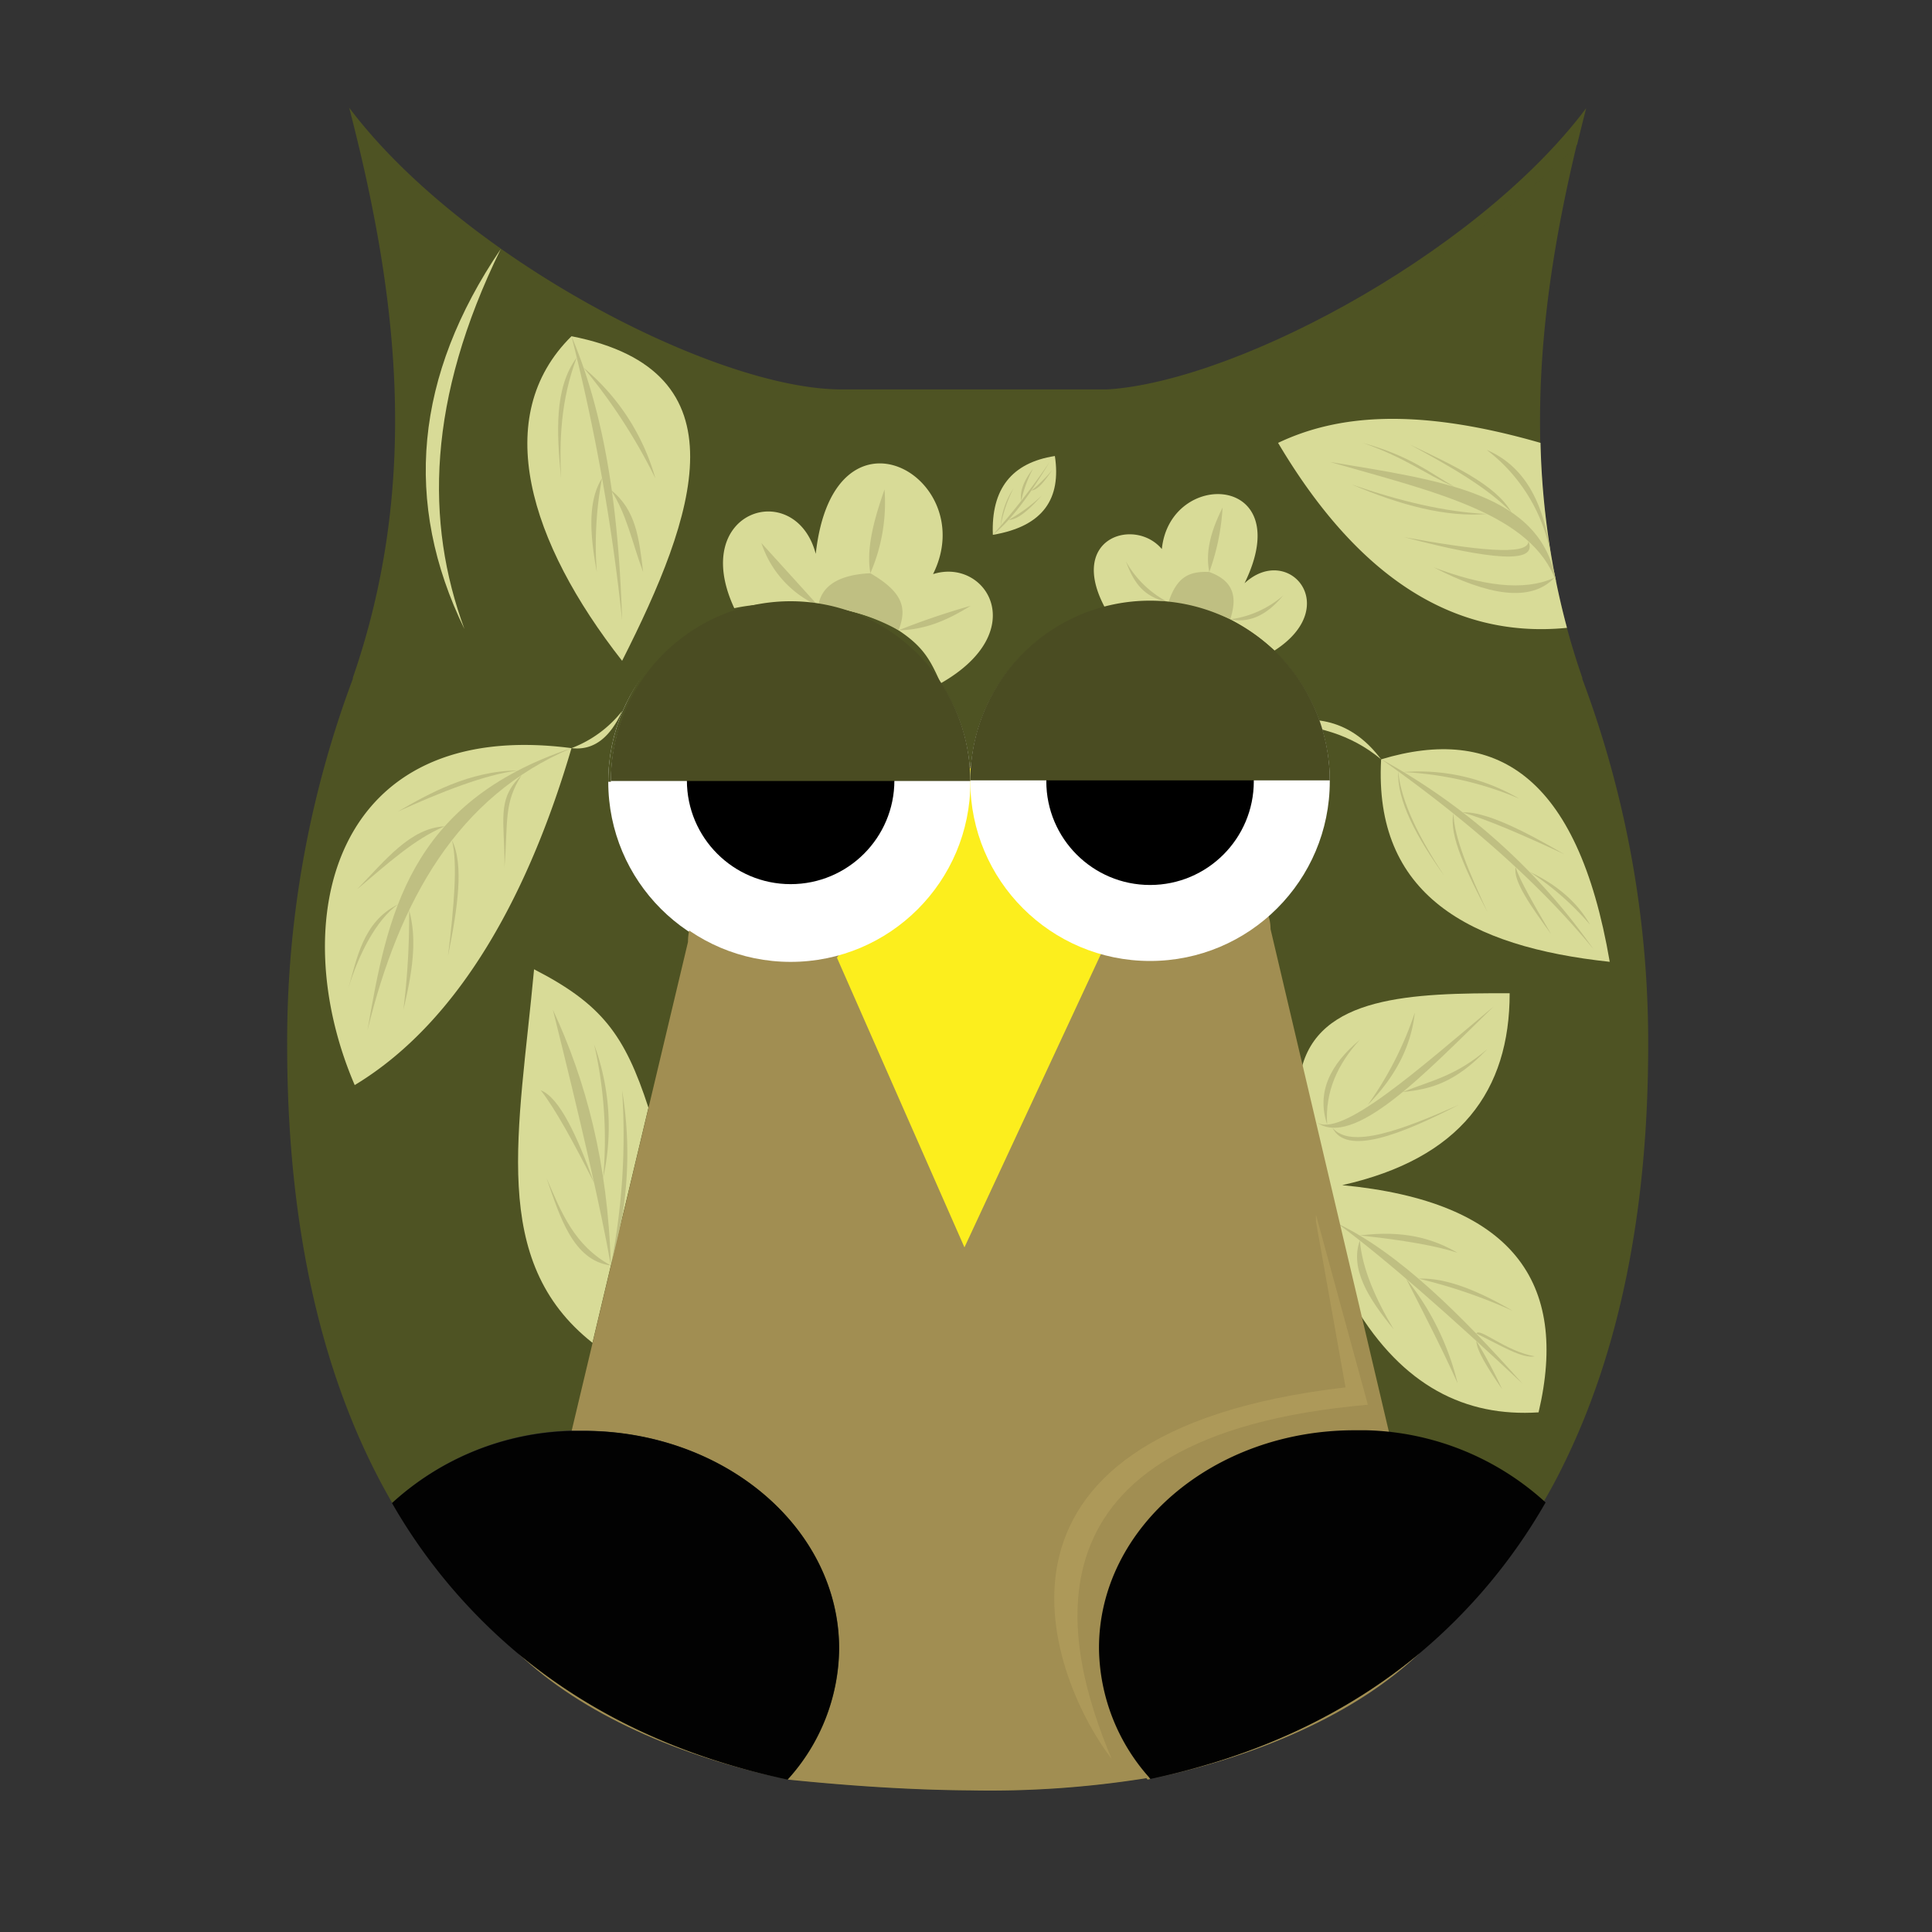 <svg class="owls" id="a47b05a4-e64a-4883-9635-5108b2b016d3" data-name="Layer 1" xmlns="http://www.w3.org/2000/svg" viewBox="0 0 300 300"><rect x="0" y="0" width="300" height="300" fill="#333333" stroke="none"/><defs><style>.a38eee00-0539-43b5-9071-b1dbd21183dc{fill:#4e5323;}.e6eacd03-8576-439d-9448-429a1f696056{fill:#d8db97;}.b75b7fad-3e12-4d31-bc90-48a11fc0f18e{fill:#a18e52;}.a19944cf-9fbe-46f6-abe4-84e2099cd5c1{fill:#fff;}.f9ad8f1f-f71e-4e21-b783-59372c16d6a5{fill:#fdee11;}.b9232cac-7e2c-4af1-b627-1a96b449f3cf{fill:#bfbf82;}.a8d62629-dcee-416c-8625-4805d78080fe{fill:#020202;}.b3cc5df5-a864-4223-ab3d-882a674255d6{fill:#fcee1d;}.b2b68f64-6172-4b4f-885a-0bafbd1a0c16{fill:#4a4c22;}.b6c8f732-e4fb-4dab-98bf-8a539ce9078f{fill:#bba461;opacity:0.5;}</style></defs><path class="a38eee00-0539-43b5-9071-b1dbd21183dc" d="M255.93,162.32c0,25.51-4.41,47.35-13.09,65-1,2.07-2.09,4.08-3.22,6a42.21,42.21,0,0,0-23.76-10.88l.54-.06-.72-.08q-1.71-.21-3.48-.27-.88,0-1.77,0a45.76,45.76,0,0,0-8.44.77q-.31,0-.63.12c-17.81,3.35-31.13,16.87-31.13,33A30.48,30.48,0,0,0,178,276.08a153.72,153.72,0,0,1-27.35,1.9c-8.86-.06-18.35-.66-28.35-1.68a30.6,30.6,0,0,0,8-20.33c0-18.69-17.81-33.84-39.78-33.84q-.89,0-1.77,0A42.78,42.78,0,0,0,60.9,233.37c-10.81-18.63-16.31-42.55-16.31-71.05a160.63,160.63,0,0,1,10.23-57l-.06,0c10.78-31.07,6.69-60.7-.54-88.6,17.41,23.16,57,43.92,76.71,43.75h42c14.8.16,52.41-17.33,71.94-38.13-6.31,26.25-9.2,54,.86,83l-.06,0A160.63,160.63,0,0,1,255.93,162.32Z"/><path class="e6eacd03-8576-439d-9448-429a1f696056" d="M202,166.36c2.57-11.77,17.26-12.16,32.42-12.13,0,15.12-7.62,25.67-26,29.8,26.47,2.52,35.25,15.07,30.49,35.28-11.37.74-21.08-4.09-28.53-16.49Z"/><path class="a38eee00-0539-43b5-9071-b1dbd21183dc" d="M216.41,222.43c-.19,0-.37,0-.55.06h0l-.13,0c-1.29-.16-2.6-.26-3.93-.31q-.89,0-1.77,0a46.83,46.83,0,0,0-8,.69,45.76,45.76,0,0,1,8.44-.77q.88,0,1.77,0,1.77.06,3.48.27Z"/><path class="b75b7fad-3e12-4d31-bc90-48a11fc0f18e" d="M80.5,256.76c11.32,9.44,25.28,16,41.82,19.54-16.89-3.51-31.95-10.15-41.82-19.53Z"/><circle class="a19944cf-9fbe-46f6-abe4-84e2099cd5c1" cx="122.36" cy="121.39" r="27.91"/><circle class="a19944cf-9fbe-46f6-abe4-84e2099cd5c1" cx="178.17" cy="121.52" r="27.91"/><circle cx="122.36" cy="121.39" r="16.11"/><path class="a38eee00-0539-43b5-9071-b1dbd21183dc" d="M150.27,121.39H94.45a27.91,27.91,0,0,1,55.82,0Z"/><circle cx="178.17" cy="121.26" r="16.11"/><path class="a38eee00-0539-43b5-9071-b1dbd21183dc" d="M206.08,121.26H150.27a27.91,27.91,0,1,1,55.81,0Z"/><path class="a38eee00-0539-43b5-9071-b1dbd21183dc" d="M246.3,16.8q-.72,2.81-1.4,5.62C225.37,43.22,187.76,60.71,173,60.55h-3.13C189.64,60.55,229,39.87,246.3,16.8Z"/><path class="b75b7fad-3e12-4d31-bc90-48a11fc0f18e" d="M151.18,129.08l-1,0v0C150.52,129.05,150.85,129.06,151.18,129.08Z"/><path class="a19944cf-9fbe-46f6-abe4-84e2099cd5c1" d="M150.27,121.35v.13c0,.72,0,1.44-.09,2.15a26.86,26.86,0,0,1-1,5.41q-3,0-6,0l5.43-7.85,1.46-2.12a1,1,0,0,1,0,.24c.06.62.08,1.25.08,1.88A.57.57,0,0,1,150.27,121.35Z"/><path class="a38eee00-0539-43b5-9071-b1dbd21183dc" d="M150.27,121.35h55.82a27.91,27.91,0,1,0-55.82,0Z"/><path class="a38eee00-0539-43b5-9071-b1dbd21183dc" d="M150.27,121.22H148.7l1.46-2.12,0,0c0,.23,0,.47,0,.7s0,.68,0,1C150.25,120.94,150.27,121.08,150.27,121.22Z"/><polygon class="f9ad8f1f-f71e-4e21-b783-59372c16d6a5" points="149.6 191.8 130.03 147.86 150.26 118.97 169.97 147.5 149.6 191.8"/><path class="a38eee00-0539-43b5-9071-b1dbd21183dc" d="M201.36,222.94c-17.6,3.48-30.71,16.91-30.71,32.95A30.54,30.54,0,0,0,178.44,276l.18.21-.42.08a1.92,1.92,0,0,1-.18-.22A30.48,30.48,0,0,1,170.23,256C170.23,239.81,183.55,226.29,201.36,222.94Z"/><path class="b75b7fad-3e12-4d31-bc90-48a11fc0f18e" d="M152.26,129.07h-1.59V129h.09l1,0Z"/><path class="b75b7fad-3e12-4d31-bc90-48a11fc0f18e" d="M220.44,256.69c-11.32,9.44-25.28,16-41.82,19.54,16.89-3.51,31.95-10.15,41.82-19.53Z"/><path class="a38eee00-0539-43b5-9071-b1dbd21183dc" d="M94.86,121.18h55.81a27.91,27.91,0,1,0-55.81,0Z"/><path class="b75b7fad-3e12-4d31-bc90-48a11fc0f18e" d="M149.76,129l1,0V129C150.42,129,150.09,129,149.76,129Z"/><path class="a19944cf-9fbe-46f6-abe4-84e2099cd5c1" d="M150.67,121.27v.13c0,.72,0,1.44.09,2.15a26.86,26.86,0,0,0,1,5.41q3,0,6,0l-5.43-7.85L150.78,119a1,1,0,0,0,0,.24c-.06.62-.08,1.25-.08,1.88A.57.57,0,0,0,150.67,121.27Z"/><path class="a38eee00-0539-43b5-9071-b1dbd21183dc" d="M150.67,121.14h1.57L150.78,119l0,0c0,.23,0,.47,0,.71s0,.67,0,1C150.69,120.86,150.67,121,150.67,121.14Z"/><path class="b75b7fad-3e12-4d31-bc90-48a11fc0f18e" d="M150.67,118.9V129l-.91,0h0c-2,0-4.06,0-6.07,0Z"/><path class="e6eacd03-8576-439d-9448-429a1f696056" d="M198.46,112.34c6.2-1.53,11.68-.19,16,5.57-1.17,21,13.63,29.1,35.5,31.44-5-29.23-17.89-36.74-35.5-31.44C209.7,113.94,204.23,112.59,198.46,112.34Z"/><path class="e6eacd03-8576-439d-9448-429a1f696056" d="M243.32,97.49c-18.11,1.8-32.86-8.48-44.86-28.72,9.08-4.32,21.35-5.59,40.75,0A121.48,121.48,0,0,0,243.32,97.49Z"/><path class="e6eacd03-8576-439d-9448-429a1f696056" d="M92,208.51c-16.12-12.72-11.4-32.76-9.07-58C93.44,155.92,97,160.66,100.69,172Z"/><path class="e6eacd03-8576-439d-9448-429a1f696056" d="M96.6,110.41c-1.83,4.07-4.38,6.18-7.86,5.76C82.49,137.5,72,158.28,55.08,168.49c-10.9-25.33-3.62-57.18,33.66-52.32A18.26,18.26,0,0,0,96.6,110.41Z"/><path class="e6eacd03-8576-439d-9448-429a1f696056" d="M88.74,52.21C116,57.56,108,80.08,96.6,102.61,82.19,84.23,76.13,64.65,88.74,52.21Z"/><path class="e6eacd03-8576-439d-9448-429a1f696056" d="M77.75,38.68q-20,29.51-5.63,59C66,81.09,66.33,62,77.75,38.68Z"/><path class="e6eacd03-8576-439d-9448-429a1f696056" d="M154.17,83.05q-.43-10.68,9.63-12.24C164.8,77.37,162.06,81.72,154.17,83.05Z"/><path class="e6eacd03-8576-439d-9448-429a1f696056" d="M146.08,106.1c-1.73-3.82-2.79-6.1-8.12-9.19h0A34.41,34.41,0,0,0,126.45,94V94c-4.11-.25-8.36-.46-12.43.44-7.11-15.27,9.5-20.32,12.65-8.44,2.77-25.08,25.69-11.83,18.21,3.15C153.07,86.53,160.3,98,146.08,106.1Z"/><path class="e6eacd03-8576-439d-9448-429a1f696056" d="M171.55,94.3a32,32,0,0,1,9.89-.76s6.92,1.22,8.74,2.21l0,0a33.6,33.6,0,0,1,7.72,5.27c10.66-6.85,2.13-16.73-4.65-10.45,8.32-17-11.57-17.84-12.84-5.31C176.26,80.29,165.76,83.44,171.55,94.3Z"/><path class="b9232cac-7e2c-4af1-b627-1a96b449f3cf" d="M88.74,116.17C63.35,124.64,60.13,142.31,57.06,160,62,139.82,71,123.67,88.74,116.17Z"/><path class="b9232cac-7e2c-4af1-b627-1a96b449f3cf" d="M80.43,119.65c-7.47,0-14,3.66-18.63,6.36C68.19,123.1,75.37,120.23,80.43,119.65Z"/><path class="b9232cac-7e2c-4af1-b627-1a96b449f3cf" d="M81,120.37c-4,3.8-2.6,7-2.66,14.37C78.89,127.42,78.22,124.69,81,120.37Z"/><path class="b9232cac-7e2c-4af1-b627-1a96b449f3cf" d="M69.05,128.31c-5.36.28-9.21,5.26-13.61,9.79C60.19,134.11,64.31,130.3,69.05,128.31Z"/><path class="b9232cac-7e2c-4af1-b627-1a96b449f3cf" d="M70.18,130.48c1.88,3.75.89,10.51-.61,17.94C70.5,140.68,71.09,134.07,70.18,130.48Z"/><path class="b9232cac-7e2c-4af1-b627-1a96b449f3cf" d="M61.8,140.44c-5.51,2.7-6.41,8.63-7.71,13C55.72,148.13,58.45,142.79,61.8,140.44Z"/><path class="b9232cac-7e2c-4af1-b627-1a96b449f3cf" d="M63.53,141.36c1.33,4.71.4,10-.89,15.43A117.47,117.47,0,0,0,63.53,141.36Z"/><path class="b9232cac-7e2c-4af1-b627-1a96b449f3cf" d="M94.85,196.5c-.46-16-3.9-28.77-9-39.71C90.08,173.74,93.33,187.76,94.85,196.5Z"/><path class="b9232cac-7e2c-4af1-b627-1a96b449f3cf" d="M94.85,196.5a60.09,60.09,0,0,0,1.75-27.2A104.2,104.2,0,0,1,94.85,196.5Z"/><path class="b9232cac-7e2c-4af1-b627-1a96b449f3cf" d="M94.85,196.5c-5.92-.76-7.94-7.7-10-13.6C87.23,188.43,89.2,193.41,94.85,196.5Z"/><path class="b9232cac-7e2c-4af1-b627-1a96b449f3cf" d="M92.26,183.7c-2.67-7.39-5.4-13.28-8.29-14.4C86.22,172.18,89.1,177.44,92.26,183.7Z"/><path class="b9232cac-7e2c-4af1-b627-1a96b449f3cf" d="M93.66,182.9a37,37,0,0,0-1.4-20.71A66.13,66.13,0,0,1,93.66,182.9Z"/><path class="b9232cac-7e2c-4af1-b627-1a96b449f3cf" d="M207.72,190c9.5,4.57,19.08,14.06,28.68,24.84C225.24,204.4,215.28,195.59,207.72,190Z"/><path class="b9232cac-7e2c-4af1-b627-1a96b449f3cf" d="M211.16,191.84c6.8-.86,11.4.49,15.16,2.69Q221.42,192.93,211.16,191.84Z"/><path class="b9232cac-7e2c-4af1-b627-1a96b449f3cf" d="M211.16,192.62c-1.59,4.4,1.36,9.07,5.25,13.79C213.59,201.68,211.52,197,211.16,192.62Z"/><path class="b9232cac-7e2c-4af1-b627-1a96b449f3cf" d="M218.34,198.55a41.48,41.48,0,0,1,8,16.26C224.1,209.81,221.34,204.42,218.34,198.55Z"/><path class="b9232cac-7e2c-4af1-b627-1a96b449f3cf" d="M220.29,198.55c4.25-.18,9.25,1.87,14.61,5A81,81,0,0,0,220.29,198.55Z"/><path class="b9232cac-7e2c-4af1-b627-1a96b449f3cf" d="M229.25,208.21c0,1.43,1.8,4.31,4,7.5A75.25,75.25,0,0,0,229.25,208.21Z"/><path class="b9232cac-7e2c-4af1-b627-1a96b449f3cf" d="M229.25,207.07c.48-1,4.53,2.76,9.07,3.54C236.4,211,233.19,209,229.25,207.07Z"/><path class="b9232cac-7e2c-4af1-b627-1a96b449f3cf" d="M204.34,174.2c5.78,4.33,16.92-7.51,27.59-17.91C220.52,165.81,208.09,177,204.34,174.2Z"/><path class="b9232cac-7e2c-4af1-b627-1a96b449f3cf" d="M206.08,174.61c-1.67-5,.46-9.32,5.06-13.14C207.7,165.25,205.73,169.53,206.08,174.61Z"/><path class="b9232cac-7e2c-4af1-b627-1a96b449f3cf" d="M206.91,175.12c2.14,4.39,10.59,1.09,19.62-3.57-8.71,3.86-16.79,6.95-19.62,3.57"/><path class="b9232cac-7e2c-4af1-b627-1a96b449f3cf" d="M212.4,171.55c4.58-4.67,6.77-9.45,7.29-14.31A53.83,53.83,0,0,1,212.4,171.55Z"/><path class="b9232cac-7e2c-4af1-b627-1a96b449f3cf" d="M217.81,169.57c4.31-.44,8.11-1.39,13.13-6.66C226,167.13,222.25,167.78,217.81,169.57Z"/><path class="b9232cac-7e2c-4af1-b627-1a96b449f3cf" d="M214.51,117.91a97.16,97.16,0,0,1,32.93,29.49Q235.35,132.65,214.51,117.91Z"/><path class="b9232cac-7e2c-4af1-b627-1a96b449f3cf" d="M217.9,119.89a30.79,30.79,0,0,1,18,4.12A52.74,52.74,0,0,0,217.9,119.89Z"/><path class="b9232cac-7e2c-4af1-b627-1a96b449f3cf" d="M217.11,119.77c-.2,4.54,2.82,10.16,7.13,16.2C220.42,130.15,217.58,124.61,217.11,119.77Z"/><path class="b9232cac-7e2c-4af1-b627-1a96b449f3cf" d="M225.7,126.33c-.78,3.31,2.07,9.18,5.28,15.3C228.2,135.64,225.76,130,225.7,126.33Z"/><path class="b9232cac-7e2c-4af1-b627-1a96b449f3cf" d="M227.06,126.14c3.5-.18,9.33,2.71,15.85,6.51C236.54,129.68,230.86,127.21,227.06,126.14Z"/><path class="b9232cac-7e2c-4af1-b627-1a96b449f3cf" d="M235.35,134.65c-.47,2.13,2.49,6.24,5.49,10.38C238.42,140.87,235.91,136.59,235.35,134.65Z"/><path class="b9232cac-7e2c-4af1-b627-1a96b449f3cf" d="M237.5,135.36c4.75,2.27,7.63,5.09,9.4,8.23A44,44,0,0,0,237.5,135.36Z"/><path class="b9232cac-7e2c-4af1-b627-1a96b449f3cf" d="M88.74,52.21c5.42,12.7,7.35,27.89,7.86,44.1A311,311,0,0,0,88.74,52.21Z"/><path class="b9232cac-7e2c-4af1-b627-1a96b449f3cf" d="M89.54,55.54c-3.5,4.73-3.1,11.65-2.42,18.72C86.87,68.3,87.05,62.22,89.54,55.54Z"/><path class="b9232cac-7e2c-4af1-b627-1a96b449f3cf" d="M90.61,57.09a34.54,34.54,0,0,1,11.15,17.17A87.37,87.37,0,0,0,90.61,57.09Z"/><path class="b9232cac-7e2c-4af1-b627-1a96b449f3cf" d="M93.48,74.26c-2.29,3.64-1.84,8.93-.81,14.56A56,56,0,0,1,93.48,74.26Z"/><path class="b9232cac-7e2c-4af1-b627-1a96b449f3cf" d="M94.86,76.09c3.85,3,4.4,7.49,5,12.73C98.14,84.22,97.35,79.9,94.86,76.09Z"/><path class="b9232cac-7e2c-4af1-b627-1a96b449f3cf" d="M154.17,83.05c3.17-2.55,6-6.69,8.82-11.32A112.39,112.39,0,0,1,154.17,83.05Z"/><path class="b9232cac-7e2c-4af1-b627-1a96b449f3cf" d="M155.37,81.71a12.34,12.34,0,0,1,2-5.87A21.39,21.39,0,0,0,155.37,81.71Z"/><path class="b9232cac-7e2c-4af1-b627-1a96b449f3cf" d="M156.62,80.73c1.4,0,3.21-1.59,5.16-3.8A25.78,25.78,0,0,1,156.62,80.73Z"/><path class="b9232cac-7e2c-4af1-b627-1a96b449f3cf" d="M158.58,77.76c-.27-1.58.5-3.26,1.84-5A19.39,19.39,0,0,0,158.58,77.76Z"/><path class="b9232cac-7e2c-4af1-b627-1a96b449f3cf" d="M160.16,76.17c1-.08,2.1-1.51,3.24-3.21A22,22,0,0,1,160.16,76.17Z"/><path class="b9232cac-7e2c-4af1-b627-1a96b449f3cf" d="M241.63,90.31c-2.23-13.74-17.81-15.7-35.14-18.58C223,76.45,237.87,79.81,241.63,90.31Z"/><path class="b9232cac-7e2c-4af1-b627-1a96b449f3cf" d="M240.84,86.41c-1-7.74-3.7-13.86-10-16.56A26.28,26.28,0,0,1,240.84,86.41Z"/><path class="b9232cac-7e2c-4af1-b627-1a96b449f3cf" d="M241.39,89.7c-3.73,3.91-10.35,2.74-18.79-1.61C230,90.88,236.5,91.92,241.39,89.7Z"/><path class="b9232cac-7e2c-4af1-b627-1a96b449f3cf" d="M237.33,84.05c1.53,3.54-5.74,2.93-19.29-.64C228.93,85.39,237.34,86.39,237.33,84.05Z"/><path class="b9232cac-7e2c-4af1-b627-1a96b449f3cf" d="M234.7,79.55c-2.43-4.28-9.21-7.38-15.82-10.54C224.82,72.24,230.7,75.49,234.7,79.55Z"/><path class="b9232cac-7e2c-4af1-b627-1a96b449f3cf" d="M230.88,79.81c-6.27.54-13.37-1.34-20.94-4.56C217.38,77.82,224.44,79.51,230.88,79.81Z"/><path class="b9232cac-7e2c-4af1-b627-1a96b449f3cf" d="M225.86,75.6c-4.12-2.36-6.9-4.78-14.24-6.83C218.44,71.16,221.25,73.62,225.86,75.6Z"/><path class="b9232cac-7e2c-4af1-b627-1a96b449f3cf" d="M127.06,94.07c.52-3.23,3.35-4.83,8.09-5.06,5.13,3,5.7,5.44,4.38,8.86A30.89,30.89,0,0,0,127.06,94.07Z"/><path class="b9232cac-7e2c-4af1-b627-1a96b449f3cf" d="M135.15,89c-.67-3.75.54-8.27,2.2-13A27.51,27.51,0,0,1,135.15,89Z"/><path class="b9232cac-7e2c-4af1-b627-1a96b449f3cf" d="M127.06,94.07a16.2,16.2,0,0,1-8.83-9.75C120.9,87.27,123.82,90.48,127.06,94.07Z"/><path class="b9232cac-7e2c-4af1-b627-1a96b449f3cf" d="M139.53,97.87c4.21-.05,7.79-1.68,11.18-3.8A114.47,114.47,0,0,0,139.53,97.87Z"/><path class="b9232cac-7e2c-4af1-b627-1a96b449f3cf" d="M181.44,93.54c1.27-3.92,3.19-4.88,6.34-4.72,4.06,1.47,4.27,4.2,3.25,7.35A40.51,40.51,0,0,0,181.44,93.54Z"/><path class="b9232cac-7e2c-4af1-b627-1a96b449f3cf" d="M191,96.17c3.18.66,5.86-.82,8.23-3.68A15.69,15.69,0,0,1,191,96.17Z"/><path class="b9232cac-7e2c-4af1-b627-1a96b449f3cf" d="M187.78,88.82c-.66-3.19.33-6.55,2.06-10A35.13,35.13,0,0,1,187.78,88.82Z"/><path class="b9232cac-7e2c-4af1-b627-1a96b449f3cf" d="M181.44,93.54c-3.58-.82-5.23-2.6-6.61-6.37a15.82,15.82,0,0,0,6.61,6.37"/><path class="b75b7fad-3e12-4d31-bc90-48a11fc0f18e" d="M181.86,256a30.12,30.12,0,0,0,6,17.88,86.84,86.84,0,0,1-9.42,2.16l.18.21-.42.08a1.92,1.92,0,0,1-.18-.22,153.72,153.72,0,0,1-27.35,1.9c-8.86-.06-18.35-.66-28.35-1.68a30.6,30.6,0,0,0,8-20.33c0-18.69-17.81-33.84-39.78-33.84q-.89,0-1.77,0l18.06-75.89c0-11.08,21.4-16.68,43.38-17.17h2.08c22.55-.18,45,5,45,15.17l18.39,78.11,0,.12v0C196.56,224.93,181.86,239,181.86,256Z"/><path class="a8d62629-dcee-416c-8625-4805d78080fe" d="M170.65,255.9a30.6,30.6,0,0,0,8,20.33c16.54-3.5,30.5-10.1,41.82-19.54A86.71,86.71,0,0,0,240,233.3a42.78,42.78,0,0,0-27.84-11.21q-.88,0-1.77,0C188.46,222.06,170.65,237.21,170.65,255.9Z"/><path class="a8d62629-dcee-416c-8625-4805d78080fe" d="M130.29,256a30.6,30.6,0,0,1-8,20.33c-16.54-3.5-30.5-10.1-41.82-19.54a86.71,86.71,0,0,1-19.6-23.39,42.78,42.78,0,0,1,27.84-11.21q.89,0,1.77,0C112.48,222.13,130.29,237.28,130.29,256Z"/><polygon class="b3cc5df5-a864-4223-ab3d-882a674255d6" points="149.76 193.69 129.96 148.71 150.94 118.89 170.99 148.06 149.76 193.69"/><circle class="a19944cf-9fbe-46f6-abe4-84e2099cd5c1" cx="178.58" cy="121.31" r="27.91"/><circle class="a19944cf-9fbe-46f6-abe4-84e2099cd5c1" cx="122.77" cy="121.45" r="27.91"/><circle cx="178.58" cy="121.31" r="16.11"/><path class="b2b68f64-6172-4b4f-885a-0bafbd1a0c16" d="M150.67,121.18h55.82a27.91,27.91,0,1,0-55.82,0Z"/><circle cx="122.77" cy="121.18" r="16.11"/><path class="b2b68f64-6172-4b4f-885a-0bafbd1a0c16" d="M150.67,121.27H94.85a27.91,27.91,0,1,1,55.82,0Z"/><path class="b6c8f732-e4fb-4dab-98bf-8a539ce9078f" d="M204.34,189.7l4.59,25.73c-61.78,7.14-45.25,46.12-36.31,57.7-7.38-17.52-15.66-50.19,39.78-55l-8.06-29.52"/></svg>